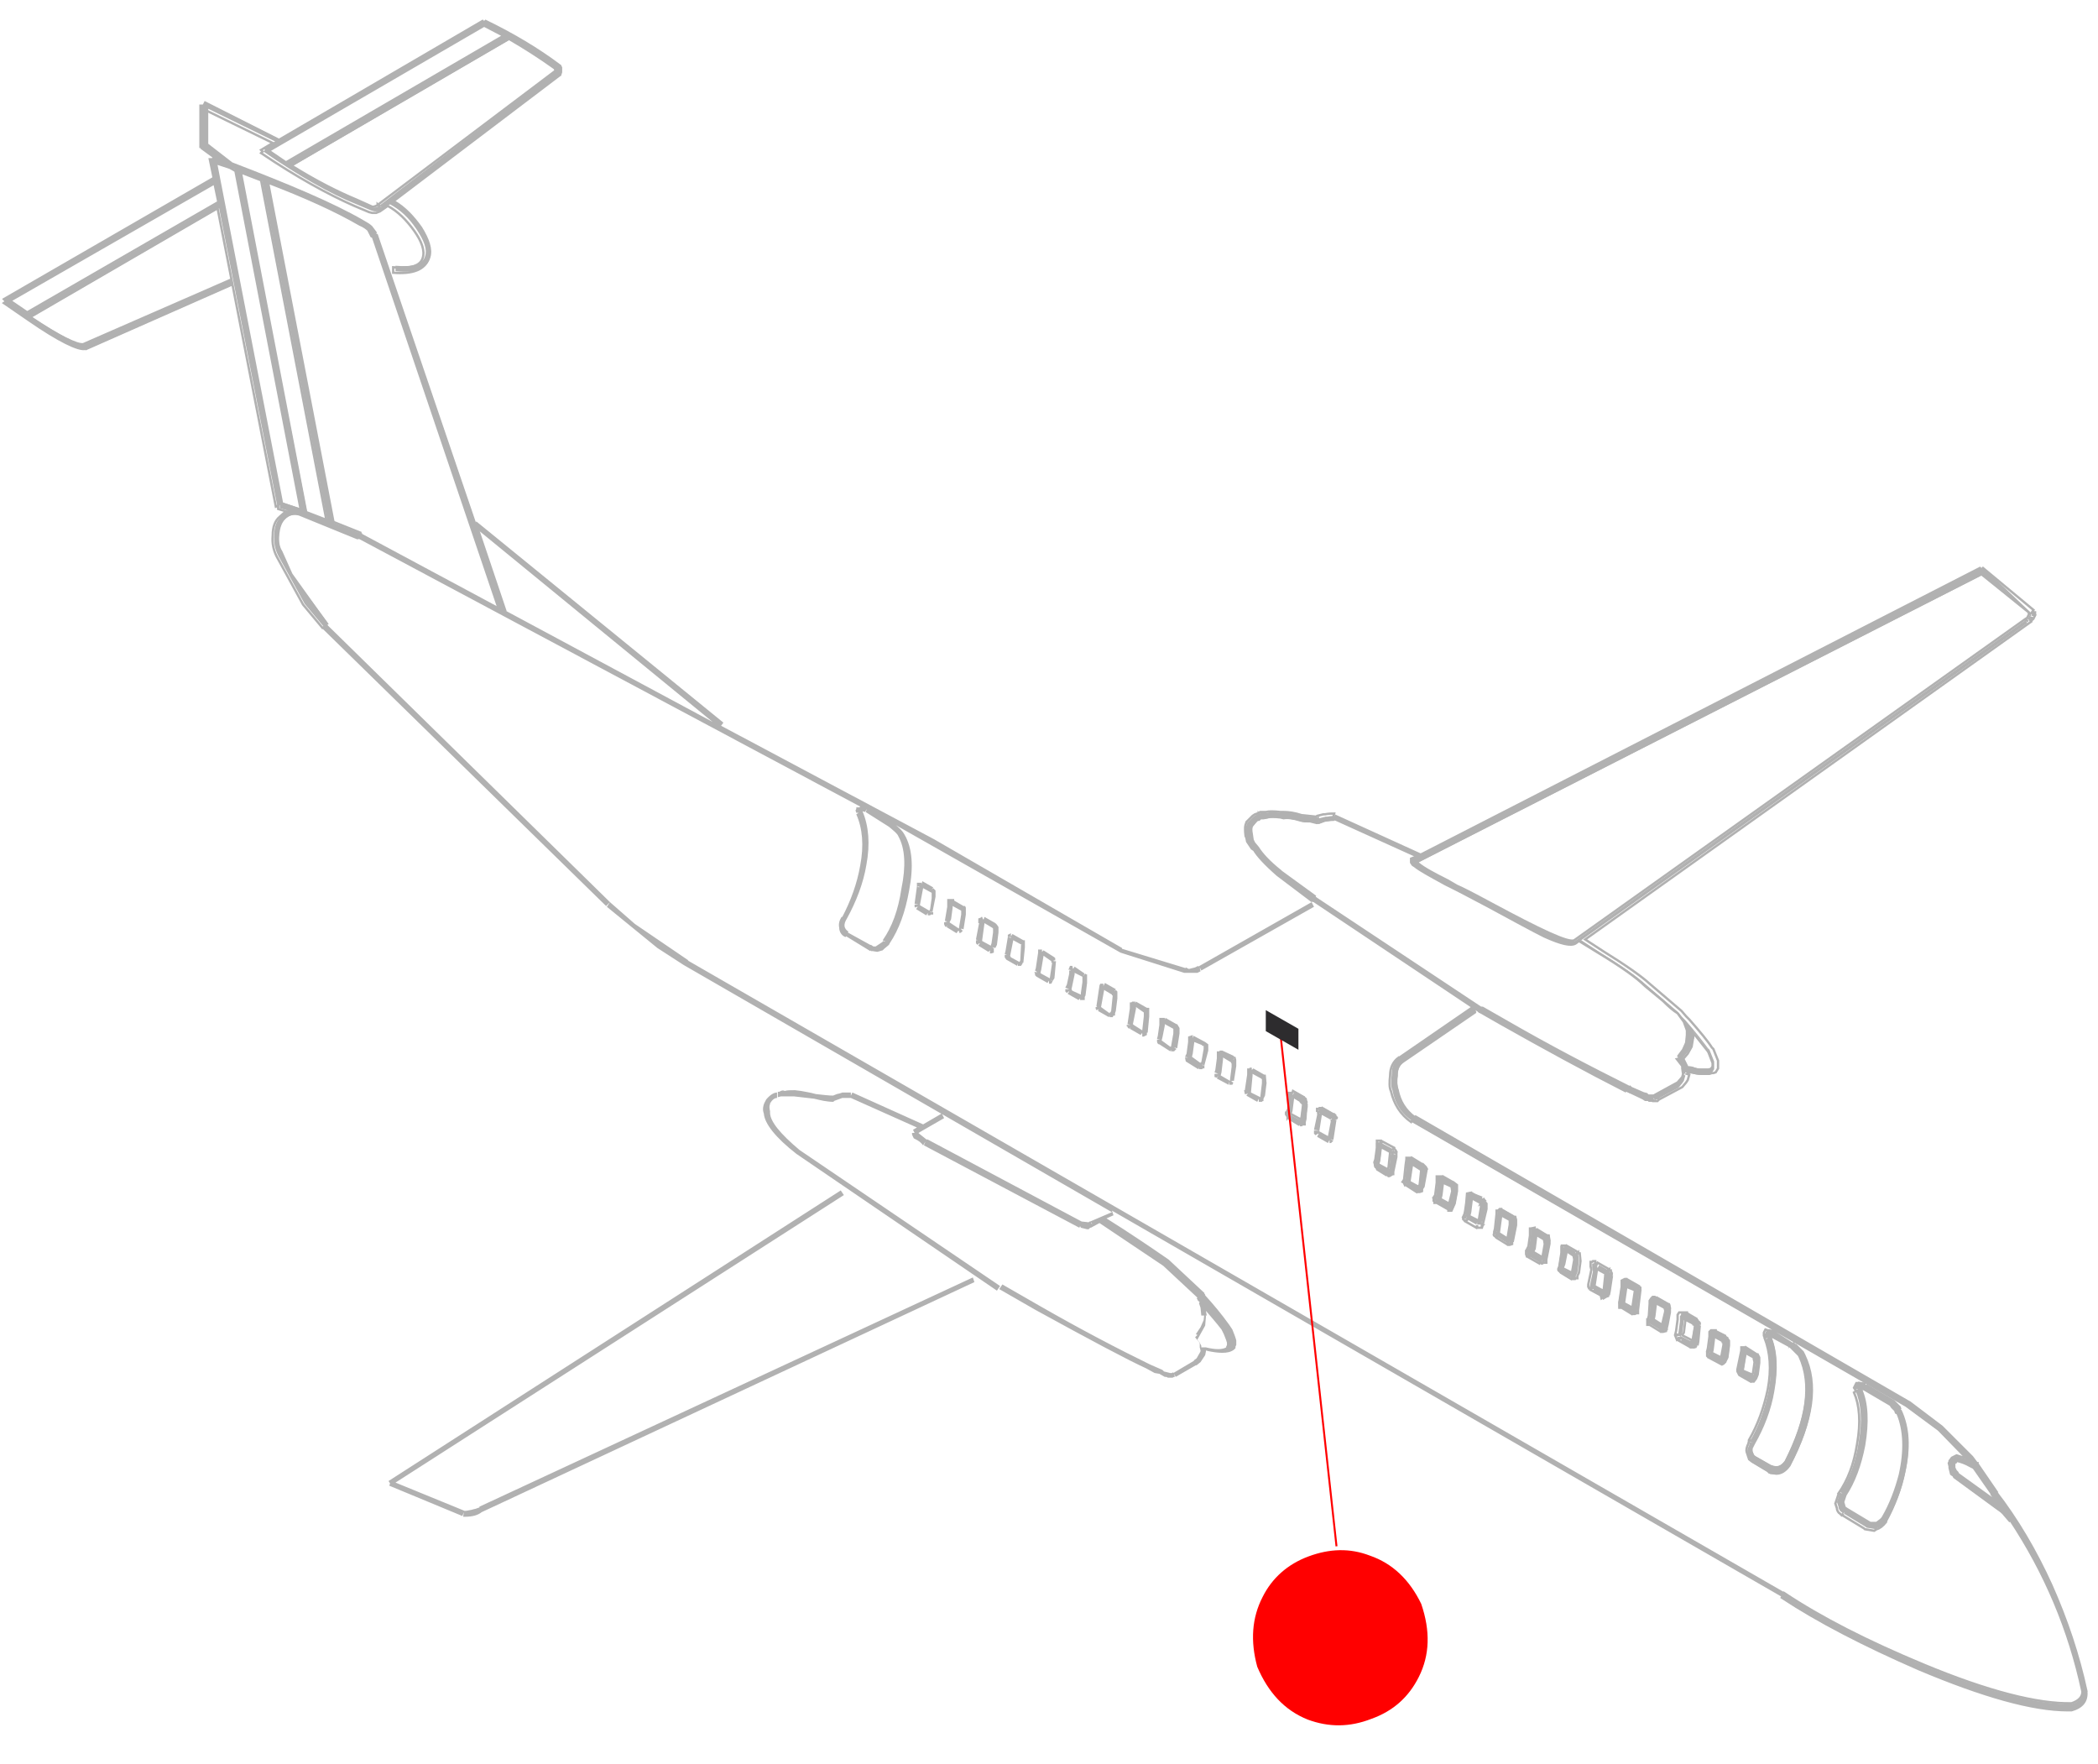 <?xml version="1.0" encoding="utf-8"?>
<!-- Generator: Adobe Illustrator 24.3.0, SVG Export Plug-In . SVG Version: 6.00 Build 0)  -->
<svg version="1.1" id="Ebene_1" xmlns="http://www.w3.org/2000/svg" xmlns:xlink="http://www.w3.org/1999/xlink" x="0px" y="0px"
	 viewBox="0 0 270 227" style="enable-background:new 0 0 270 227;" xml:space="preserve">
<style type="text/css">
	.st0{fill:#B1B1B1;}
	.st1{fill:none;stroke:#B1B1B1;stroke-width:0.3;stroke-miterlimit:5;}
	.st2{fill:none;stroke:#FF0000;stroke-width:0.25;stroke-miterlimit:5;}
	.st3{fill:#2D2C2E;}
	.st4{fill:#FF0000;}
</style>
<path class="st0" d="M118.6,113.6h-0.6v0.5h0.3v0.1l-0.3-0.1l-0.3,2.2l0.5,0.1h-0.5v0.3l0.1,0.1l0.2-0.1h0.1l-0.2,0.3l1.3,0.8
	l0.2-0.3v0.3h0.3l0.1-0.1h0.3v-0.3h-0.3l-0.1-0.1l0.3,0.1l0.4-2v-0.8l-0.3-0.3l-0.2,0.2l0.2-0.3l-1.4-0.8l-0.1,0.4h0V113.6
	 M119.9,115.6l-0.2,1.4l-0.1,0.2l-1.2-0.7v-0.1l0.4-2.1l1.1,0.6V115.6 M147.9,130.8l0-1.1h-0.3l-1.4-0.8l-0.1,0.2v-0.2h-0.4
	l-0.1,0.1h-0.2v0.8l-0.3,2l0.4,0.1H145v0.2l0.1,0v0.1l0.2,0.2l0.2-0.2l-0.1,0.2l1.4,0.8l0.1-0.2h0.1v0.4h0.2l0.4-0.2v-0.3h0.1
	L147.9,130.8 M147.2,130.3v0.5l-0.2,1.8l-1.1-0.7l-0.1-0.1l0.4-2v-0.2L147.2,130.3 M149.2,131v0.9l-0.2,1.4l-0.1,0.4l0.4,0.1h-0.4
	v0.2c0,0.2,0.1,0.4,0.3,0.4l1.4,0.9l0.1-0.2v0.2h0.4l0.2-0.2l0.1-0.1l-0.3-0.2l0.4,0.1l0.3-1.9v-0.7l-0.3-0.5h-0.1l-1.4-0.8
	l-0.1,0.2V131H149.2 M149.9,132v-0.2l1.1,0.6v0.6l-0.3,1.7h-0.1l-1.1-0.8l0.1-0.4L149.9,132 M151.2,132L151.2,132L151.2,132
	L151.2,132 M155.5,135.2v-0.8l-0.4-0.3l-1.5-0.8l-0.1,0.3v-0.4l-0.6,0.2v0.7l-0.2,1.5l-0.2,0.4l0.4,0.1h-0.4l0.1,0.5l1.6,1l0.1-0.2
	v0.2h0.4l0.1-0.1h0.2v-0.4h-0.2l-0.1-0.1l0.3,0.1L155.5,135.2 M153.7,134.1L153.7,134.1l1,0.4v0.1h0.2v0.4l-0.3,1.7h-0.1v0.1
	l-1.1-0.8l0.1-0.4L153.7,134.1 M157.3,135.2H157l-0.1,0.1h-0.3v0.9l-0.2,1.5l-0.1,0.3l0.5,0.2h-0.5v0.4l0.3,0.1l0.2-0.3h0l-0.2,0.4
	l1.5,0.8l0.1-0.4v0.4h0.4l0.1-0.2v-0.1l-0.2-0.1l0-0.1h0.3l0.3-1.9v-0.8l-0.1-0.4h-0.2v-0.1L157.3,135.2v0.3V135.2 M157.4,136.3
	v-0.2l1,0.6h0l0.1,0.2v0.4l-0.2,1.6v0.2l-1.2-0.7v0l0.1-0.4L157.4,136.3 M158.8,136.2v0.1l-0.1,0.1L158.8,136.2 M142,126.9v-0.3
	h-0.4l-0.1,0.2l-0.4,2.7l0.1,0.1H141v0.2l0.1,0.2l0.3-0.1l-0.1,0.2l1.4,0.8l0.1-0.2v0.2h0.4l0.1-0.2h0.2v-0.3l0.1-0.3l0.2-1.6v-0.9
	l-0.2-0.2l-0.2,0.2l0.2-0.3l-1.4-0.8L142,126.9 M141.7,129.6L141.7,129.6l0.4-2.2l1,0.6v0.1l0.1,0l-0.2,2l-0.1,0.2h-0.1v0.1
	L141.7,129.6 M143.2,130.5L143.2,130.5h0.1H143.2 M138.3,124.4l-0.2,0.3l-0.1-0.4h-0.3l-0.2,0.5h0.2l0.1,0.1h-0.2v0.4l-0.3,1.4
	l-0.2,0.4l0.5,0.2h-0.5v0.3l0.2,0.2l0.2-0.2h0.1l-0.2,0.3l1.4,0.8l0.2-0.2v0.2h0.3l0.1,0h0.2v-0.4l0.1-0.2l0.2-1.6v-1.1h-0.1
	l-0.1-0.1l-0.1,0.1h-0.1v0.1l-0.1,0.1l0.1-0.2l0.1-0.1L138.3,124.4 M138.3,125.4v-0.2l1,0.5v0.7l-0.2,1.4l0,0.1v0.1l-1.1-0.5
	l-0.1-0.2L138.3,125.4 M135.8,123.3l-0.1-0.1l-1.4-0.9l-0.2,0.2v-0.3l-0.5,0h0v0.4l-0.3,2l-0.1,0.3l0.3,0.2l-0.4,0l0.1,0.2v0.2
	l0.2,0.2l0.2-0.3h0l-0.2,0.3l1.4,0.8l0.2-0.3v0.4h0.3l0.2-0.4v0l0.2-0.3l0.2-2.2h-0.3v-0.1h0.2v-0.2L135.8,123.3 M134,125.3
	l-0.1-0.1l0.1-0.4l0.3-1.8l1,0.7v0.2l0.1,0l-0.3,2L134,125.3L134,125.3 M135.3,126.1l0.1,0.1h-0.1V126.1 M122.8,115.9l0-0.2h-0.4
	l-0.3,0h-0.2v1l-0.3,1.8l0.3,0.1l-0.4,0.1v0.2c0,0.1,0.1,0.3,0.2,0.4l0.3-0.2l-0.2,0.2l0.2-0.2l-0.2,0.2l1.3,0.8l0.2-0.3h0.1
	l0.1,0.3l0.2-0.1l0.2-0.2l-0.2-0.2v-0.1l0.3,0.1l0.3-1.9v-0.8l0-0.1l-0.1-0.2h-0.2L122.8,115.9 M122.6,116.8v-0.2l1.1,0.6v0.5
	l-0.3,1.8l-1.2-0.8l0.2-0.4L122.6,116.8 M130.3,120.1h-0.2l-0.4,0.2v0.3h0.4v0.1l-0.4-0.1l-0.3,1.8l-0.1,0.4l0.3,0.1h-0.3v0.3
	l0.2,0.3l0.1-0.2l-0.1,0.2l1.4,0.8l0.1-0.3v0.3h0.4l0.2-0.3v-0.1h0.1l0.2-2v-0.8l0-0.1V121h-0.2l-1.4-0.8l-0.2,0.3V120.1
	 M131.5,121.6h-0.1l-0.1,2l-0.1,0.2l-1.1-0.6l-0.1-0.2l0.4-2V121L131.5,121.6 M128.3,119L128.3,119l-0.2-0.2l-1.4-0.8l-0.1,0.3
	l-0.1,0l-0.1-0.3h-0.1l-0.1,0.1l-0.3,0.1v0.6l0.1,0l-0.4,2.1l0.2,0.1h-0.2v0.4l0.2,0.2l0.2-0.2h0.1l-0.2,0.3l1.3,0.8l0.2-0.2v0.4
	h0.2l0.3-0.1V122h-0.1l-0.1-0.1l0.4,0.1l0.2-0.4l0.2-1.6v-0.7L128.3,119 M127.8,119.5v0.5l-0.2,1.4l-0.1,0.3l-1.1-0.6v0l0-0.1
	l0.3-2.2l1,0.6L127.8,119.5 M50,190.6l0.2,0.3l-0.1,0.3l9.4,3.9l0.2-0.5l-0.1,0.6h0.2c1,0,1.7-0.2,2.2-0.6l63.4-29.6l-0.2-0.6
	l-63.5,29.5v0.1l-0.3,0.1l0,0c-0.2,0.1-0.4,0.1-0.7,0.2c-0.5,0.1-0.9,0.2-1,0.1l-8.8-3.6l57.7-37l-0.4-0.6L50,190.6 M239.1,177.9
	h-0.2l-0.3,0.6l0.2,0.3h0.3l-0.3,0.2c0.7,1.6,0.9,3.8,0.4,6.6c-0.4,2.6-1.2,4.8-2.4,6.4l0.3,0.2l-0.3-0.1l-0.4,1.2l0.2,0.6
	c0,0.3,0.2,0.6,0.4,0.7l0.2,0.2l0.2-0.2l-0.1,0.2l2.8,1.7l0.1,0.1l1.2,0.2l0.3-0.2c0.4-0.1,0.8-0.4,1.2-0.9l-0.2-0.2l0.2,0.1
	c1.1-2,1.9-4,2.3-6.1c0.7-3.1,0.6-5.8-0.5-8.1l-0.2,0.1l0.2-0.2l-0.1-0.3l-0.8-0.8l-3.6-2.1l-0.1,0.3v-0.4l-0.2-0.1
	C239.4,177.9,239.2,177.8,239.1,177.9 M239.5,178.8v-0.1l0.4,0.1l3.4,2l0.2,0.3l0.4,0.4l0.1,0.3l0.2,0.1c1,2.1,1.1,4.8,0.3,7.9
	c-0.5,1.9-1.2,3.8-2.2,5.5c-0.1,0.2-0.3,0.4-0.8,0.7l-0.2,0h-0.4l-0.2,0l-3-1.8l-0.3-0.2l-0.2-0.7l0.3-0.9c1.1-1.7,1.9-3.9,2.4-6.4
	C240.3,183,240.2,180.6,239.5,178.8 M222.5,172.4l-0.1-0.1v-0.1l-0.3-0.2l-0.1,0.3l0.1-0.4l-1.2-0.6v-0.1h-0.6l-0.2,0.2v0.6
	l-0.2,1.5l-0.1,0.4l0.3,0.1h-0.3v0.5l0.1,0.1l0.3-0.2l-0.2,0.3l1.5,0.8l0.2-0.4l-0.2,0.4l0.2,0.1l0.2-0.1l0.2-0.2l-0.2-0.3l0.3,0.1
	l0.2-0.4l0.2-1.5v-0.6h-0.4l0.4-0.1V172.4 M221.7,172.7l0.1,0.1v0.4l-0.3,1.6l-1.2-0.6l0.1-0.4l0.2-1.6V172l1.1,0.6V172.7
	 M216.7,169l-0.2,0.1h-0.1l-0.2,0.3v0.6l-0.2,1.5l-0.1,0.4l0.4,0.1l-0.4,0.1l0.2,0.5l0.2-0.2h0.1l-0.1,0.3l1.4,0.8l0.2-0.3v0.3h0.4
	l0.1-0.2l-0.2-0.3l0.4,0.2l0.1-0.5l0.2-2.1l-0.3-0.1h0.3v-0.3l-0.2-0.2l-0.2,0.1h-0.1l0.2-0.3l-1.2-0.7V169H216.7 M217.9,170.6h0.1
	l-0.3,1.8l-0.1,0.2l-1.2-0.6l-0.1-0.1l0.2-0.3l0.2-1.6v-0.1l1,0.5l0.1,0.1V170.6 M213,167.2v-0.4h-0.2l-0.2,0.2l-0.2,0.3v0.4
	l-0.1,1.5l-0.1,0.4l0.2,0.1h-0.3v0.7h0.3l1.3,0.8l0.2-0.3v0.4h0.2l0.4-0.1V171l0.1-0.1v-0.2l0.1-0.4l0.3-1.6v-0.5h-0.4l0.4-0.1
	l-0.1-0.4h-0.1l-0.2-0.1l-0.2,0.2l0.2-0.2l-1.4-0.8L213,167.2 M212.8,169.8l0.1-0.4l0.2-1.6v-0.1l1.1,0.6l0.1,0.3v0.2l-0.4,1.7
	L212.8,169.8 M210.6,165.8l0.2-0.3l-1.4-0.8l-0.2,0.3v-0.4H209l-0.4,0.2h0v0.8l-0.3,2l0.3,0h-0.3v0.7h0.3l1.3,0.8l0.2-0.4v0.4h0.2
	l0.2-0.1h0.2v-0.4l0.3-2.5l-0.4-0.1h0.4v-0.1l0-0.1v-0.1l-0.3-0.2L210.6,165.8L210.6,165.8 M209.3,165.6L209.3,165.6l1,0.5l0.1,0.1
	l-0.3,2v0.2l-1.1-0.6L209.3,165.6 M205.2,162.5l-0.1,0.1h-0.2v0.6l0.1,0.4l-0.4,1.9v0.3l0.1,0.2l0.3-0.1h0.1l-0.2,0.3l1.3,0.7
	l0.1,0.4l0.5-0.3l0.3-0.1v-0.2h0.1l0.1-0.5l0.3-2l-0.4,0l0.4-0.1l-0.1-0.2v-0.1l-0.2,0v-0.1h0l-0.2,0.2l0.1-0.3l-1.4-0.8l-0.2,0.4
	l-0.1-0.4H205.2 M205.5,163.5v-0.2l1.1,0.6l0,0.1l-0.2,1.9l-0.1,0.2l-1.1-0.6L205.5,163.5 M224.6,173.4h-0.5v0.4l-0.5,2.4l0.3,0.1
	h-0.3v0.2l0.2,0.4h0.1v0.1l1.4,0.8l0.2-0.3v0.3h0.2l0.3-0.4l0.2-0.5l0.2-1.5v-0.7l-0.2-0.4h-0.1l-1.4-0.9l-0.1,0.4V173.4
	 M224.7,174.2l1.1,0.6v0.2l0.1,0.4l-0.2,1.4l-0.1,0.2l-1.2-0.5l0-0.2l0.3-1.8V174.2 M227.5,171.2l-0.2,0.1l-0.2,0.4v0.4l0.1,0.2
	l0.1-0.1h0.2l-0.3,0.2c0.7,1.8,0.9,4,0.4,6.6c-0.5,2.4-1.3,4.6-2.4,6.5l0.4,0.2l-0.4-0.1l-0.1,0.4c-0.2,0.4-0.3,0.7-0.2,1.1l0.2,0.6
	l0.1,0.3l0.4,0.3l0.2-0.2l-0.2,0.2l2,1.2v0l0.2,0.2l0.8,0.1c0.7,0,1.3-0.4,1.8-1.1l-0.2-0.2l0.2,0.2c3-5.7,3.6-10.4,1.9-14.1
	l-0.1-0.2L232,174l-0.9-0.9l-0.1,0l-0.2-0.2l-0.3,0.2l0.1-0.2l-2.2-1.4l-0.1,0.3l0-0.4l-0.2-0.1C228,171.2,227.8,171.2,227.5,171.2
	 M227.8,171.9l0.3,0.1l2.2,1.2l1.1,1.1l0.1,0.2c1.6,3.5,1,8-1.8,13.5c-0.5,0.7-1.1,0.9-1.8,0.6h0.1l-2.1-1.2l-0.2-0.2l-0.2-0.5
	c0-0.3,0-0.5,0.1-0.6l0.2-0.4c1.2-2.1,2.1-4.3,2.5-6.8c0.5-2.8,0.4-5.1-0.4-7V171.9 M187.5,152.5l-0.4-0.3l-0.1,0.4l-0.1,0l0.2-0.4
	l-1.4-0.8l-0.2,0.3v-0.3H185v0.8l-0.2,1.6l-0.2,0.3l0.4,0.1h-0.4v0.3l0.1,0v0.3h0.3l1.4,0.8l0.1-0.2v0.4h0.4l0.4-0.9l0.3-1.6V152.5
	 M185.7,152.2L185.7,152.2l1.1,0.5l0.1,0.6l-0.4,1.6l-1.1-0.6l0-0.1l0.1-0.4L185.7,152.2 M189.5,153.5l-0.2,0.3v-0.4l-0.5,0.1v0.1
	h-0.1v0.8l-0.2,1.4l-0.2,0.4l0.4,0.1h-0.4v0.2l0.2,0.2l0.3-0.1l-0.2,0.2l1.4,0.8l0.1-0.3v0.3h0.2l0.4,0v-0.2l0.1-0.1h-0.1v-0.1
	l0.1,0.1l0.5-2.1v-0.5h-0.5l0.5-0.1v-0.1l-0.2-0.2l-0.1-0.2l-0.4,0.3l0.2-0.4L189.5,153.5 M189.1,156.4l0.1-0.4l0.2-1.6v-0.2
	l1.1,0.6l0.1,0.5l-0.3,1.8L189.1,156.4L189.1,156.4 M201.4,160.3h-0.6v0.9l-0.3,1.9l0.2,0.1h-0.3v0.3l0.2,0.2l0.2-0.2l-0.1,0.3
	l1.3,0.8l0.2-0.3v0.3h0.3l0.1-0.1h0.2v-0.3l0.2-0.4l0.2-1.5l-0.1-1h-0.2l0-0.1l-0.1,0.1h-0.1l0.1-0.2l-1.4-0.8l-0.2,0.3V160.3
	 M202.5,161.6L202.5,161.6l0.1,0.6l-0.3,1.7l-1.2-0.6l0.2-0.5l0.3-1.5v-0.2L202.5,161.6 M197.8,158.2l-0.2,0.2v-0.4l-0.5,0.1H197
	v0.9l-0.2,1.4l-0.2,0.4l0.2,0.2h-0.3v0.3l0.1,0.3h0.3l-0.1,0.1l1.4,0.8l0.2-0.4l0.1,0.4h0.1l0.1-0.1h0.4v-0.4l0.4-2v-0.4h-0.4
	l0.4-0.1l-0.1-0.6h-0.2L197.8,158.2 M197.7,159.1v-0.1l1,0.6l0.1,0.6l-0.3,1.7l-1.2-0.7l0.2-0.4L197.7,159.1 M193,155.6l-0.1,0.1
	h-0.2v0.4l-0.2,1.9l-0.1,0.4l0.3,0.1h-0.3v0.1c-0.1,0.2,0,0.4,0.1,0.4l0.1,0.1l0.2-0.2l-0.1,0.3l1.3,0.8l0.2-0.3v0.4h0.2l0.3-0.1
	v-0.4h0.1l0.4-2v-0.7l-0.1-0.4h-0.2l0,0l-0.3,0.2l0.2-0.3l-1.4-0.8l-0.1,0.3v-0.4H193 M194.3,157l0,0.3v0.2l-0.3,1.8l-1.1-0.7v-0.1
	l0.3-2.2L194.3,157 M181,149v0.2H181v0.7l-0.2,1.9l-0.2,0.3l0.2,0.1v0.1l0.1,0.2l0.2-0.2l-0.1,0.2l1.4,0.9l0.2-0.4v0.4h0.2l0.3-0.1
	V153l0.1-0.3l0.4-2.2h-0.4l0.4-0.1l-0.1-0.2l-0.4-0.4H183l-1.3-0.8l-0.1,0.3V149H181 M181.7,150v-0.2l1.1,0.7l0.1,0.1l-0.2,1.9
	l-0.2,0.2l-1.1-0.6l0-0.1h0L181.7,150 M177.2,146.9v0.2h-0.1v0.8l-0.2,1.5l-0.1,0.3l0.3,0.2h-0.3l0.1,0.4l0.2,0.1l0.2-0.2l-0.2,0.4
	l1.3,0.8l0.2-0.3v0.4h0.2l0.3-0.2h0.1v-0.3l0.4-1.9v-0.5l-0.3-0.1l0.3-0.1c-0.1-0.2-0.2-0.3-0.3-0.4l-0.2,0.2l0.2-0.3l-1.5-0.8
	l-0.2,0.3v-0.4H177.2 M177.5,149.9v-0.1l0.1-0.4l0.2-1.6v-0.1l1.1,0.6l0.1,0.1l-0.2,1.9l-0.1,0.3L177.5,149.9 M172,144.1l-0.4,0
	l-0.2,0.1l-0.1-0.1l-0.4,2.1l-1.1-0.6v-0.1h-0.7v0.4l0.2,0.2l0.3-0.2h0.1l-0.2,0.4l1.4,0.8l0.2-0.4v0.4h0.2l0.1-0.1l0.2-0.2
	l-0.4-0.2l0.4,0.1L172,144.1 M169.5,143.1h0.4l0.1,0.2h0.2l0.1,0.1l1.1,0.6l0.1,0.1l0.1,0.1l0.2-0.1V144l0.4-0.1v-0.1l-0.2-0.1v-0.2
	l-0.1-0.1l-0.3,0.2l0.2-0.2l-1.4-0.8l-0.1,0.3v-0.3h-0.3l-0.1,0.1h-0.2V143.1 M169.5,143.1v0.4l-0.4,1.9l0.7,0.1l0.3-1.9v-0.2
	l-0.1-0.1h-0.2l-0.1-0.2H169.5 M165.9,140.5h-0.2v0.6h0.4l0.2-0.3v-0.3L165.9,140.5L165.9,140.5 M168.3,141.8l-0.1-0.2v-0.2
	l-0.2-0.1v-0.1l-1.4-0.8l-0.1,0.3l-0.2,0.3h-0.4v0.3l-0.1,1.5l-0.2,0.4l0.3,0.1h-0.4v0.2l0.2,0.3l0,0.1l0.2-0.3l-0.1,0.4l1.3,0.8
	l0.2-0.3l0.1,0.4h0.1l0.1-0.1h0.3v-0.3h-0.2l0-0.1l0.2,0.1l0.1-0.4l0.3-1.6v-0.5h-0.4L168.3,141.8 M167.6,142v0.3l-0.2,1.6l-0.1,0.2
	h-0.1l-1.1-0.6l-0.1-0.1l0.1-0.4l0.2-1.6v-0.2l1,0.6v0.1L167.6,142 M162.7,138.3L162.7,138.3l-1.4-0.8l-0.2,0.2v-0.3h-0.3l0,0.1
	h-0.3v0.8l-0.3,2l0.1,0h-0.2l0.1,0.5h0.1v0h0.1v0l0.2-0.1l-0.2,0.3l1.4,0.8l0.2-0.4v0.4h0.4l0.1-0.1h0.1v-0.3l0.2-0.4l0.2-1.6
	l-0.1-1.1H162.7 M162.6,138.6L162.6,138.6L162.6,138.6L162.6,138.6 M161.2,138.4v-0.2l1.1,0.6v0l0.1,0.1h0v0.5l-0.2,1.7h0v0.1
	l-1.2-0.6v-0.1L161.2,138.4 M162.3,141.4L162.3,141.4h0.2H162.3 M100,141.3v-0.7c-0.4,0-0.9,0.3-1.4,0.9l-0.1,0.2
	c-0.3,0.5-0.4,1.1-0.2,1.6c0.1,1.3,1.5,3.1,4.2,5.2l25.8,17.6l0.4-0.6L102.9,148c-2.5-2.1-3.8-3.7-3.8-4.8v-0.2
	c-0.1-0.4-0.1-0.7,0-0.9l0-0.1C99.4,141.5,99.7,141.3,100,141.3 M100.5,141.1h0.5c0.2,0,0.7,0,1.2,0l2.6,0.3
	c0.8,0.2,1.6,0.4,2.5,0.4h0V141c-0.6,0-1.4-0.1-2.3-0.2c-0.7-0.2-1.4-0.3-1.9-0.4l-0.8-0.1c-0.6,0-1,0-1.3,0.1
	c-0.2-0.1-0.4-0.1-0.7,0.1h-0.2v0.7L100.5,141.1 M78.5,116.1l-0.4,0.6l6.5,5.3l3.4,2.2h0l55.1,31.8l-2.8,1.2h-0.1l-0.1,0.1l-0.9-0.1
	l-19.9-10.6v0.1l-1-0.8l-0.1-0.1l3.3-1.9l-0.3-0.6l-2.4,1.4l-9.1-4.1l-0.2,0.4v-0.4h-1.1c0,0-0.2,0.1-0.7,0.2l-0.5,0.2l0.1,0.7
	l1.1-0.4h1.1l8.5,3.8l-0.5,0.3l0.2,0.4l-0.2,0h-0.1c-0.1,0.1,0,0.3,0.2,0.7l0.2,0.1c0.4,0.2,0.7,0.4,1,0.8l0.3-0.5l-0.2,0.5l20,10.6
	l0.1-0.2l0.1,0.2l0.8,0.2h0.2l0.2-0.2h0.1l1.1-0.6l8.2,5.5l4.4,4.1l-0.1,0.1c0,0,0.1,0.1,0.1,0.1v0.1l0.1,0.1
	c0.1,0.1,0.2,0.2,0.2,0.2l-0.1,0.1l0.2,0.6l0.1,1h0.7l-0.1-0.6c0.6,0.7,1.3,1.5,2,2.4l0.3,0.6c0.1,0.3,0.3,0.7,0.4,1.1v0.3l-0.1,0.2
	v0.1c-0.5,0.3-1.4,0.3-2.6,0l-0.6,0v-0.2l-0.2-0.4l-0.3-0.4l1-1.8l0.1-1.2L155,169l-0.1,0.9l-0.4,0.9l-0.6,0.9l0.2,0.1l-0.3,0.3
	l0.5,0.6l0.1,0.2v0.5l0.1,0.4v0.1l-0.1,0.2l-0.4,0.7l-0.4,0.3l0.1,0l-2.7,1.6v-0.1l-0.2,0.1h-0.2l-0.8-0.2l-0.2-0.2l-1.6-0.7
	c-4.1-2-8.9-4.5-14.3-7.6l-4.7-2.7l-0.4,0.6l4.7,2.7c7.1,3.9,11.8,6.4,14.2,7.5l1.1,0.6l0.6,0.1l0.7,0.4h0.2l0.2,0.1h0.6l0.2-0.1
	h0.1l-0.1-0.4l0.2,0.4l2.6-1.5h0.1l0.5-0.4l0.6-0.9l0.1-0.5V174l0-0.2l0.4,0.1c0.5,0.1,1.1,0.2,1.7,0.2s1.1-0.1,1.5-0.4l0.2-0.2
	v-0.2l0.1-0.2v-0.6c-0.1-0.4-0.3-0.9-0.5-1.4l-0.4-0.6c-1-1.4-2.1-2.7-3.1-3.8v-0.1l-0.1-0.1v-0.1l-4.6-4.3c-1-0.7-2.9-2-5.8-3.9
	l-2.2-1.4l0.9-0.4l-0.2-0.6l86.2,49.7l0.3-0.6L88.5,123.6l0.1,0l-6.9-4.7L78.5,116.1 M140.6,157.6l-0.2-0.2v-0.1L140.6,157.6
	 M41.7,80.7l-0.2,0.2L78,116.6l0.5-0.5L42.1,80.4L41.7,80.7 M71.8,9.5l0.3,0.1l0.1-0.3V8.7l-0.1-0.2l-0.3,0.1L72,8.4
	c-2.8-2.1-6-4-9.5-5.7l-0.2,0.2l-0.2-0.2L35.9,17.9l-9.5-4.8l-0.2,0.4h-0.4v5.3h0.4L26,19.1l1.5,1.1l-0.1,0.3l-0.4,0l0.5,2.4
	l-27,15.6l0.3,0.3L0.5,39l3.2,2.3c3.9,2.6,6.3,3.8,7.3,3.7l-0.1-0.5l0.2,0.5l18.8-8.3L29.7,36l-18.8,8.3v0c-0.8,0.1-3-1-6.8-3.5
	l24.1-14l7.5,38.4L36,65l0,0.4l1,0.3l-0.8,0.7c-0.6,0.6-0.9,1.4-0.9,2.4c-0.1,1,0.1,1.9,0.5,2.7l3.4,6.2l2.5,3l0.2-0.1l0.4-0.3v0
	L37.6,74l-1.3-2.9c-0.4-0.7-0.5-1.5-0.4-2.3c0-0.9,0.3-1.6,0.8-2c0.5-0.5,1.1-0.7,1.9-0.5l7.6,3.1h0l0.3-0.7l-3.5-1.4l-0.1-0.1
	l-8.4-43.6c4.8,1.8,8.7,3.6,11.8,5.4c0.5,0.2,0.9,0.5,1.1,0.7l0.4,0.8l0.2,0.1l16.2,47.6l0.2,0.6l0.6-0.2l0.1,0l-3.6-10.4l-0.2-0.8
	L48.6,30.1l-0.3,0l0.1-0.1h0.1v-0.1l-0.6-0.8c-0.3-0.3-0.7-0.5-1.2-0.8c-3.8-2.2-9.5-4.6-16.8-7.4l-3.1-2.4v-4.5l8.6,4.2l-1.5,0.9
	l0.2,0.2l-0.2,0.2c4.5,3.1,8.5,5.4,12,6.8l1.9,0.8l0.4,0.1h0.5l0.5-0.2l1-0.7c1.3,0.7,2.4,1.7,3.4,3.2s1.4,2.6,1.1,3.5
	c-0.3,1-1.5,1.4-3.8,1.2l0,0.7c2.6,0.3,4.1-0.3,4.5-1.8c0.3-1-0.1-2.3-1.1-3.9c-1-1.4-2.1-2.6-3.5-3.4L72,9.7L71.8,9.5 M71.4,8.8
	l0.1,0.3L48.9,26.4l0.2,0.3l-0.3-0.3l0,0.1l-0.2,0.1l-0.3,0.1H48l-2-0.9c-2.4-1-5.2-2.5-8.4-4.4l28-16.3C67.4,6.1,69.3,7.3,71.4,8.8
	 M62.3,3.3l2.5,1.3L36.8,21l-2.2-1.5L62.3,3.3 M29.6,21.6L29.6,21.6l0.6,0.2l8.4,43.6l-2.4-0.8L27.8,21L29.6,21.6 M27.6,23.6
	l0.5,2.5L3.5,40.3l-2.2-1.5L27.6,23.6 M31,22.2l2.7,1l8.4,43.7l-2.6-1L31,22.2 M92.8,93.4l0.3-0.4L61.3,67.1l-0.1,0.2l0.2,0.8
	l30.3,24.8L64.9,78.5l-0.6,0.2l-0.2-0.6l-17.7-9.5l-0.3,0.7h0l64.6,34.5l-0.1,0.1h-0.4v0.2l-0.1,0.2l0.1,0.3v0h0.3l-0.3,0.2
	c0.8,1.8,1,4,0.5,6.6c-0.4,2.3-1.2,4.5-2.3,6.6h-0.1c-0.3,0.5-0.4,0.9-0.3,1.4c0,0.5,0.3,1,0.8,1.2l0.1-0.1l3.1,1.9l0-0.1l0.1,0.1
	l0.2,0l0.6,0.1l0.7-0.2l0.2-0.2l0.6-0.5l0.1-0.2h0c1.2-1.8,2-4,2.5-6.8c0.6-3.1,0.4-5.5-0.6-7.2c-0.2-0.4-0.6-0.8-1.1-1.2l28.9,16.4
	l0.2-0.3l-0.2,0.3l8.2,2.6l0.2-0.6l-8.2-2.5v-0.1L120.2,108L92.8,93.4 M114.4,106.4c0.6,0.5,1.1,0.9,1.2,1.2c0.9,1.6,1,3.9,0.4,6.8
	c-0.4,2.7-1.2,4.9-2.4,6.6l0.4,0.2l-0.4-0.1h0v0.1l-0.9,0.6h-0.3l-0.3-0.2H112l-2.9-1.6l0.1-0.1c-0.6-0.4-0.7-0.9-0.2-1.7h0
	c1.2-2.2,2.1-4.5,2.5-6.9c0.5-2.7,0.3-5-0.5-6.9l0.3,0.1l0.3-0.4l-0.2,0.4L114.4,106.4 M182.2,143.8l-0.4,0.6l63.5,36.6l4.2,3.1
	l3.6,3.7l-1.3-0.4l-0.2,0.1l-0.2,0.1l-0.2,0.1l-0.3,0.4v0.1l-0.1,0.2l0.1,0.4v0.2l0.2,0.8l0.3,0.2l0.1,0.2l5.6,4.1
	c0.3,0.2,0.6,0.4,0.9,0.8l0.6,0.7l0.1-0.1c4.5,6.8,7.6,14.1,9.3,22.1c0,0.7-0.4,1.2-1.4,1.5c-4.3,0.1-10.7-1.5-19.1-5
	c-7.2-3-13.1-6.1-17.9-9.2l-0.3,0.6c4.7,3.1,10.6,6.1,17.6,9.1c8.3,3.5,14.7,5.3,19.2,5.3h0.5c1.4-0.4,2-1.2,1.9-2.4h-0.3l0.3-0.1
	c-1-4.5-2.5-9.1-4.5-13.6c-2.1-4.5-4.5-8.5-7.2-12.1h0.1l-2.4-3.5v-0.1h-0.1l-0.6-0.8l-3.9-3.9l-4.1-3.1L182.2,143.8 M251.7,188.2
	l0.1-0.2c0.4,0.1,1,0.3,1.8,0.7l0.4,0.2l2.3,3.3l0,0.1l0.7,1l-5-3.6l-0.1-0.2l-0.2-0.2l-0.2-0.4v-0.6L251.7,188.2 M169.1,116.7
	l-0.3-0.6l-14.6,8.3v-0.1l-0.4,0.2l-0.8,0.2l-0.4-0.2l-0.2,0.7l1.2,0l0.5,0l0.4-0.2l-0.1-0.5l0.2,0.4L169.1,116.7 M180.2,136
	l0.1,0.2L180.2,136c-0.8,0.5-1.1,1.3-1.1,2.3c-0.1,0.9-0.1,1.6,0.1,2c0.3,1.7,1.1,3,2.6,4l0.4-0.6c-1.2-0.9-1.9-2-2.2-3.5
	c-0.2-0.5-0.2-1.1-0.1-1.8v-0.1c0-0.8,0.3-1.3,0.9-1.8l9.2-6.3l-0.4-0.6L180.2,136 M169.3,115.4l-0.4,0.6l20.5,13.7l1.1,0.7l0.4-0.6
	l0.1,0v0L169.3,115.4 M171.7,105.3l-0.1,0.2l10.6,4.8l0.8-0.4l-11.2-5.1L171.7,105.3 M169.5,105.2l-1.9-0.2c-1-0.3-1.7-0.4-2.3-0.4
	l-0.4,0c-0.9-0.1-1.5-0.1-1.9,0l-0.7,0l-0.2,0.1l-0.2,0.1l-0.3,0.1l-0.3,0.2l-0.8,0.8v0.1c-0.2,0.3-0.2,0.9-0.1,1.7l0.1,0.2l0.1,0.5
	l0.6,0.9l0.3,0.2c0.4,0.7,1.4,1.8,3,3.2l4.5,3.4l0.4-0.6l-4.4-3.2l-0.1-0.1c-1.5-1.2-2.4-2.2-2.9-3l-0.5-0.6l-0.1-0.2l-0.1-0.2
	l-0.1-0.7c-0.1-0.5-0.1-0.9,0-1.1l0.5-0.6l0.2-0.2h0.2l0.2-0.2l-0.2-0.4v-0.1l0.2,0.3l0.1,0.2l0.1,0h0.2l0.5-0.1
	c0.3-0.1,0.9-0.1,1.7,0l0.4,0.1c0.5-0.1,1.3,0.1,2.2,0.3c0.2,0.1,0.6,0.1,1.2,0.1l0.8,0.2l0.2-0.4v0.4h0.1l0.8-0.3h0.1
	c0.6-0.1,0.9-0.1,1.1-0.1l0.1-0.2l0.1-0.4c-0.3,0-0.7,0-1.2,0.1h-0.2l-0.8,0.2L169.5,105.2 M255.3,73.1l-0.2,0.2l-0.2-0.2L183,109.9
	l-0.8,0.4h-0.1l-0.5,0.2v0.5l0.2,0.3l0.3,0.2c0.6,0.5,1.9,1.2,3.9,2.3l1.2,0.6c0,0,1.4,0.7,4.2,2.2c3.5,1.9,5.9,3.2,7.3,3.9
	c2.2,1,3.5,1.3,4.1,0.9l0.4-0.3l2.6,1.6c2.8,1.7,4.8,3.1,5.9,4.2l2.3,1.9c0.8,0.8,1.4,1.3,1.9,1.6l0.8,1.1l0.4,1.1v0.6l-0.1,1
	l-0.4,0.9l-0.6,0.8l0.2,0.3l-0.4,0.1l0.7,0.9v0.1l0,0.2l0.1,0.7l-0.1,0.4l-0.6,0.7l-3.1,1.7h-0.3l-0.1,0h-0.3l-0.2-0.2l-0.4-0.1
	l-1.6-0.7l-0.1-0.1l-0.2,0.3l0.1-0.3c-5-2.5-10.4-5.3-16.1-8.6l-2.8-1.6l-0.1,0l-0.4,0.6l2.8,1.6c5.5,3.1,10.8,6,16.1,8.7l0.1-0.1
	l1.7,0.8l0.4,0.2l0.3,0.2h0.4l0.1,0.1h0.6l0.2-0.2l-0.2-0.2v-0.1l0.2,0.3l3-1.6l0.5-0.6l0.2-0.3l0.2-0.7l-0.3-0.1l0.3-0.2l0-0.1
	l0.4,0.1c0.6,0.1,1,0.2,1.3,0.2h0.9l0.3-0.1h0.2l0.3-0.1l0.3-0.5v-1l-0.6-1.5l-0.2-0.2c-0.6-0.8-1.5-2-2.9-3.6l-0.4-0.4l-0.6-0.7
	l-4.1-3.5c-1.1-1-3.1-2.4-6-4.2l-2.3-1.5l57.4-40.8l-0.2-0.3l0.2,0.2l0.2-0.2l-0.2-0.2l0.3,0.1l0.2-0.4l-0.4-0.1h0.4v-0.3h-0.4
	l0.2-0.3L255.3,73.1 M261.2,78.9v0.3l-0.1,0.2l-0.1,0.2l-0.3,0.2l0.2,0.2l-0.2-0.2l-58,41.3c-0.7,0.3-4.3-1.3-10.8-4.8
	c-2.4-1.3-3.8-2.1-4.3-2.2l-1.2-0.7c-1.8-0.9-3.1-1.6-3.8-2.2l-0.2-0.1h0.1v-0.1l72.6-37L261.2,78.9 M217.7,134.5l0.2-1.2l-0.3,0
	h0.3v-0.6l1.9,2.4l0.1,0.2l0.5,1.3v0.6h-0.1l-0.1,0.2l-0.4,0.1h-0.8c-0.4,0-0.7,0-1.1-0.2c-0.3-0.1-0.6-0.1-0.8-0.1V137l-0.4-0.8
	l-0.1-0.1l0.6-0.7L217.7,134.5z"/>
<path id="AC2_0_Layer0_0_1_STROKES" class="st1" d="M183,109.9l71.8-36.8l0.2,0.2l0.2-0.2l6.5,5.4l-0.2,0.3h0.4v0.3h-0.4l0.4,0.1
	l-0.2,0.4l-0.3-0.1l0.2,0.2l-0.2,0.2l-0.2-0.2l0.2,0.3L204,120.9l2.3,1.5c2.9,1.8,4.9,3.2,6,4.2l4.1,3.5l0.6,0.7l0.4,0.4
	c1.4,1.6,2.4,2.8,2.9,3.6l0.2,0.2l0.6,1.5v1l-0.3,0.5l-0.3,0.1h-0.2l-0.3,0.1h-0.9c-0.3,0-0.7,0-1.3-0.2l-0.4-0.1l0,0.1l-0.3,0.2
	l0.3,0.1l-0.2,0.7l-0.2,0.3l-0.5,0.6l-3,1.6l-0.2-0.3v0.1l0.2,0.2l-0.2,0.2h-0.6l-0.1-0.1h-0.4l-0.3-0.2l-0.4-0.2l-1.7-0.8l-0.1,0.1
	c-5.3-2.7-10.7-5.6-16.1-8.7l-2.8-1.6 M189.4,129.7l0.4,0.6l-9.2,6.3c-0.6,0.4-0.9,1-0.9,1.8v0.1c-0.1,0.7,0,1.3,0.1,1.8
	c0.3,1.5,1,2.6,2.2,3.5l-0.4,0.6c-1.4-1-2.2-2.3-2.6-4c-0.2-0.4-0.2-1.1-0.1-2c0-1,0.4-1.8,1.1-2.3l0.2,0.2l-0.1-0.2L189.4,129.7z
	 M168.9,116l-4.5-3.4c-1.6-1.4-2.6-2.5-3-3.2l-0.3-0.2l-0.6-0.9l-0.1-0.5l-0.1-0.2c-0.1-0.8-0.1-1.4,0.1-1.7v-0.1l0.8-0.8l0.3-0.2
	l0.3-0.1l0.2-0.1l0.2-0.1l0.7,0c0.4-0.1,1-0.1,1.9,0l0.4,0c0.6,0,1.4,0.1,2.3,0.4l1.9,0.2l0.1-0.1l0.8-0.2h0.2
	c0.5-0.1,0.9-0.1,1.2-0.1l-0.1,0.4 M183,109.9l-0.8,0.4h-0.1l-0.5,0.2v0.5l0.2,0.3l0.3,0.2c0.6,0.5,1.9,1.2,3.9,2.3l1.2,0.6
	c0,0,1.4,0.7,4.2,2.2c3.5,1.9,5.9,3.2,7.3,3.9c2.2,1,3.5,1.3,4.1,0.9l0.4-0.3l2.6,1.6c2.8,1.7,4.8,3.1,5.9,4.2l2.3,1.9
	c0.8,0.8,1.4,1.3,1.9,1.6l0.8,1.1l0.4,1.1v0.6l-0.1,1l-0.4,0.9l-0.6,0.8l0.2,0.3l-0.4,0.1l0.7,0.9v0.1l0,0.2l0.1,0.7l-0.1,0.4
	l-0.6,0.7l-3.1,1.7h-0.3l-0.1,0h-0.3l-0.2-0.2l-0.4-0.1l-1.6-0.7l-0.1-0.1l-0.2,0.3l0.1-0.3c-5-2.5-10.4-5.3-16.1-8.6l-2.8-1.6
	l-0.1,0l-0.4,0.6 M261.2,78.9l-6.2-5l-72.6,37v0.1h-0.1l0.2,0.1c0.7,0.6,2,1.3,3.8,2.2l1.2,0.7c0.5,0.2,1.9,0.9,4.3,2.2
	c6.5,3.5,10.1,5.2,10.8,4.8l58-41.3l0.2,0.2l-0.2-0.2l0.3-0.2l0.1-0.2l0.1-0.2V78.9z M217.2,135.6l-0.6,0.7l0.1,0.1l0.4,0.8v0.2
	c0.2,0,0.5,0,0.8,0.1c0.4,0.1,0.7,0.2,1.1,0.2h0.8l0.4-0.1l0.1-0.2h0.1v-0.6l-0.5-1.3l-0.1-0.2l-1.9-2.4v0.6h-0.3l0.3,0l-0.2,1.2
	L217.2,135.6z M171.7,105.5c-0.2,0-0.5,0-1.1,0.1h-0.1l-0.8,0.3h-0.1v-0.4l-0.2,0.4l-0.8-0.2c-0.5,0-0.9,0-1.2-0.1
	c-0.9-0.3-1.7-0.4-2.2-0.3l-0.4-0.1c-0.8-0.1-1.4-0.1-1.7,0l-0.5,0.1h-0.2l-0.1,0l-0.1-0.2l-0.2-0.3v0.1l0.2,0.4l-0.2,0.2h-0.2
	l-0.2,0.2l-0.5,0.6c-0.1,0.2-0.1,0.6,0,1.1l0.1,0.7l0.1,0.2l0.1,0.2l0.5,0.6c0.5,0.8,1.4,1.8,2.9,3l0.1,0.1l4.4,3.2 M171.7,105.3
	l-0.1,0.2 M169.3,115.4l-0.4,0.6 M46.1,69.3l-7.6-3.1c-0.8-0.2-1.4,0-1.9,0.5c-0.5,0.5-0.7,1.2-0.8,2c-0.1,0.9,0,1.7,0.4,2.3
	l1.3,2.9l4.5,6.3v0 M229.3,205.6l0.3-0.6c4.8,3.2,10.7,6.2,17.9,9.2c8.4,3.5,14.8,5.1,19.1,5c0.9-0.3,1.4-0.8,1.4-1.5
	c-1.7-8-4.8-15.3-9.3-22.1l-0.1,0.1L258,195c-0.3-0.4-0.6-0.6-0.9-0.8l-5.6-4.1l-0.1-0.2l-0.3-0.2l-0.2-0.8v-0.2l-0.1-0.4l0.1-0.2
	V188l0.3-0.4l0.2-0.1l0.2-0.1l0.2-0.1l1.3,0.4l-3.6-3.7l-4.2-3.1l-63.5-36.6l0.4-0.6l63.6,36.8l4.1,3.1l3.9,3.9l0.6,0.8h0.1v0.1
	l2.4,3.5h-0.1c2.8,3.6,5.2,7.7,7.2,12.1c2,4.5,3.5,9,4.5,13.6l-0.3,0.1h0.3c0.1,1.2-0.5,2-1.9,2.4h-0.5c-4.5,0-10.9-1.8-19.2-5.3
	C239.8,211.7,234,208.7,229.3,205.6z M41.7,80.7l-0.2,0.1l-2.5-3l-3.4-6.2c-0.4-0.8-0.6-1.7-0.5-2.7c0-1.1,0.3-1.9,0.9-2.4l0.8-0.7
	l-1-0.3l0-0.4l-0.3,0.1l-7.5-38.4l-24.1,14c3.7,2.5,6,3.6,6.8,3.5v0L29.7,36l0.2,0.6l-18.8,8.3l-0.2-0.5l0.1,0.5
	c-0.9,0.2-3.4-1-7.3-3.7L0.5,39l0.3-0.2l-0.3-0.3l27-15.6L27,20.5l0.4,0l0.1-0.3L26,19.1l0.2-0.2h-0.4v-5.3h0.4l0.2-0.4l9.5,4.8
	L62.1,2.7l0.2,0.2l0.2-0.2C66,4.4,69.2,6.3,72,8.4l-0.2,0.2l0.3-0.1l0.1,0.2v0.6l-0.1,0.3l-0.3-0.1L72,9.7L50.5,26
	c1.3,0.8,2.5,2,3.5,3.4c1,1.6,1.4,2.9,1.1,3.9c-0.4,1.4-2,2-4.5,1.8l0-0.7c2.3,0.2,3.5-0.2,3.8-1.2c0.3-0.9-0.1-2.1-1.1-3.5
	s-2.1-2.5-3.4-3.2l-1,0.7l-0.5,0.2h-0.5l-0.4-0.1l-1.9-0.8c-3.4-1.5-7.4-3.7-12-6.8l0.2-0.2l-0.2-0.2l1.5-0.9l-8.6-4.2v4.5l3.1,2.4
	c7.4,2.7,13,5.1,16.8,7.4c0.6,0.3,1,0.5,1.2,0.8l0.6,0.8V30h-0.1l-0.1,0.1l0.3,0l12.7,37.1l0.2,0.8 M64.9,78.5l-0.6,0.2l-0.2-0.6
	 M46.5,68.6l-0.3,0.7h0 M166.3,140.7l0.1-0.3l1.4,0.8v0.1l0.2,0.1v0.2l0.1,0.2l-0.4,0.1h0.4v0.5L168,144l-0.1,0.4l-0.2-0.1l0,0.1
	h0.2v0.3h-0.3l-0.1,0.1h-0.1l-0.1-0.4l-0.2,0.3l-1.3-0.8l0.1-0.4l-0.2,0.3l0-0.1l-0.2-0.3v-0.2h0.4l-0.3-0.1l0.2-0.4l0.1-1.5V141
	 M166.3,140.7l-0.2,0.3h-0.4 M169.5,143.1v-0.4h0.2l0.1-0.1h0.3v0.3l0.1-0.3l1.4,0.8l-0.2,0.2l0.3-0.2l0.1,0.1v0.2l0.2,0.1v0.1
	l-0.4,0.1v0.1l-0.2,0.1l-0.1-0.1 M170.2,143.4L170.2,143.4l-0.2-0.1l-0.1-0.2h-0.4 M167.6,142l-0.2-0.2v-0.1l-1-0.6v0.2l-0.2,1.6
	l-0.1,0.4l0.1,0.1l1.1,0.6h0.1l0.1-0.2l0.2-1.6V142z M171.3,144l-0.1-0.1l-1.1-0.6 M177.2,147v-0.2h0.5v0.4l0.2-0.3l1.5,0.8
	l-0.2,0.3l0.2-0.2c0.1,0.1,0.2,0.2,0.3,0.4l-0.3,0.1l0.3,0.1v0.5l-0.4,1.9v0.3h-0.1l-0.3,0.2h-0.2v-0.4l-0.2,0.3l-1.3-0.8l0.2-0.4
	l-0.2,0.2l-0.2-0.1l-0.1-0.4h0.3l-0.3-0.2l0.1-0.3l0.2-1.5L177.2,147L177.2,147z M177.5,149.9l1.1,0.6l0.1-0.3l0.2-1.9l-0.1-0.1
	l-1.1-0.6v0.1l-0.2,1.6l-0.1,0.4V149.9z M181,149.2V149h0.6v0.3l0.1-0.3l1.3,0.8h0.1l0.4,0.4l0.1,0.2l-0.4,0.1h0.4l-0.4,2.2L183,153
	v0.3l-0.3,0.1h-0.2v-0.4l-0.2,0.4l-1.4-0.9l0.1-0.2l-0.2,0.2l-0.1-0.2v-0.1l-0.2-0.1l0.2-0.3l0.2-1.9L181,149.2L181,149.2z
	 M181.7,150l-0.3,2h0l0,0.1l1.1,0.6l0.2-0.2l0.2-1.9l-0.1-0.1l-1.1-0.7V150z M193,155.6h0.2v0.4l0.1-0.3l1.4,0.8l-0.2,0.3l0.3-0.2
	l0,0h0.2l0.1,0.4v0.7l-0.4,2h-0.1v0.4l-0.3,0.1h-0.2v-0.4l-0.2,0.3l-1.3-0.8l0.1-0.3l-0.2,0.2l-0.1-0.1c-0.2-0.1-0.2-0.2-0.1-0.4
	v-0.1h0.3l-0.3-0.1l0.1-0.4l0.2-1.9v-0.4h0.2L193,155.6z M194.3,157l-1.1-0.6l-0.3,2.2v0.1l1.1,0.7l0.3-1.8v-0.2L194.3,157z
	 M197.8,158.2l1.3,0.8h0.2l0.1,0.6l-0.4,0.1h0.4v0.4l-0.4,2v0.4h-0.4l-0.1,0.1h-0.1l-0.1-0.4l-0.2,0.4l-1.4-0.8l0.1-0.1h-0.3
	l-0.1-0.3V161h0.3l-0.2-0.2l0.2-0.4l0.2-1.4v-0.9h0.1l0.5-0.1v0.4L197.8,158.2z M197.7,159.1l-0.2,1.6l-0.2,0.4l1.2,0.7l0.3-1.7
	l-0.1-0.6l-1-0.6V159.1z M201.4,160.3v0.3l0.2-0.3l1.4,0.8l-0.1,0.2h0.1l0.1-0.1l0,0.1h0.2l0.1,1l-0.2,1.5l-0.2,0.4v0.3h-0.2
	l-0.1,0.1h-0.3v-0.3l-0.2,0.3l-1.3-0.8l0.1-0.3l-0.2,0.2l-0.2-0.2v-0.3h0.3l-0.2-0.1l0.3-1.9v-0.9H201.4z M202.5,161.6l-0.9-0.6v0.2
	l-0.3,1.5l-0.2,0.5l1.2,0.6l0.3-1.7L202.5,161.6L202.5,161.6z M188.8,153.6L188.8,153.6l0.5-0.1v0.4l0.2-0.3l1.3,0.8l-0.2,0.4
	l0.4-0.3l0.1,0.2l0.2,0.2v0.1l-0.5,0.1h0.5v0.5l-0.5,2.1l-0.1-0.1v0.1h0.1l-0.1,0.1v0.2l-0.4,0h-0.2v-0.3l-0.1,0.3l-1.4-0.8l0.2-0.2
	l-0.3,0.1l-0.2-0.2v-0.2h0.4l-0.4-0.1l0.2-0.4l0.2-1.4L188.8,153.6L188.8,153.6z M190.3,157.1l0.3-1.8l-0.1-0.5l-1.1-0.6v0.2
	l-0.2,1.6l-0.1,0.4v0.1L190.3,157.1z M187.5,152.5v0.8l-0.3,1.6l-0.4,0.9h-0.4v-0.4l-0.1,0.2l-1.4-0.8h-0.3v-0.3l-0.1,0v-0.3h0.4
	l-0.4-0.1l0.2-0.3l0.2-1.6v-0.8h0.6v0.3l0.2-0.3l1.4,0.8l-0.2,0.4l0.1,0l0.1-0.4L187.5,152.5z M185.7,152.2l-0.2,1.6l-0.1,0.4l0,0.1
	l1.1,0.6l0.4-1.6l-0.1-0.6L185.7,152.2L185.7,152.2z M227.5,171.2c0.3,0,0.5,0.1,0.6,0.1l0.2,0.1l0,0.4l0.1-0.3l2.2,1.4l-0.1,0.2
	l0.3-0.2l0.2,0.2l0.1,0l0.9,0.9l0.1,0.2l0.1,0.2c1.8,3.7,1.1,8.4-1.9,14.1l-0.2-0.2l0.2,0.2c-0.5,0.7-1.1,1.1-1.8,1.1l-0.8-0.1
	l-0.2-0.2v0l-2-1.2l0.2-0.2l-0.2,0.2l-0.4-0.3l-0.1-0.3l-0.2-0.6c-0.1-0.3,0-0.7,0.2-1.1l0.1-0.4l0.4,0.1l-0.4-0.2
	c1.1-1.9,1.9-4.1,2.4-6.5c0.5-2.6,0.3-4.8-0.4-6.6l0.3-0.2h-0.2l-0.1,0.1l-0.1-0.2v-0.4l0.2-0.4L227.5,171.2z M227.8,171.9v0.1
	c0.8,1.9,0.9,4.2,0.4,7c-0.4,2.4-1.3,4.7-2.5,6.8l-0.2,0.4c-0.1,0.1-0.1,0.3-0.1,0.6l0.2,0.5l0.2,0.2l2.1,1.2H228
	c0.7,0.3,1.3,0.1,1.8-0.6c2.8-5.5,3.4-10,1.8-13.5l-0.1-0.2l-1.1-1.1l-2.2-1.2L227.8,171.9z M224.1,173.4h0.5v0.4l0.1-0.4l1.4,0.9
	h0.1l0.2,0.4v0.7l-0.2,1.5l-0.2,0.5l-0.3,0.4h-0.2v-0.3l-0.2,0.3l-1.4-0.8v-0.1h-0.1l-0.2-0.4v-0.2h0.3l-0.3-0.1l0.5-2.4V173.4z
	 M225.7,174.7l-1.1-0.6v0.3l-0.3,1.8l0,0.2l1.2,0.5l0.1-0.2l0.2-1.4l-0.1-0.4V174.7z M205.3,162.5l0.1,0.4l0.2-0.4l1.4,0.8l-0.1,0.3
	l0.2-0.2h0v0.1l0.2,0v0.1l0.1,0.2L207,164l0.4,0l-0.3,2l-0.1,0.5h-0.1v0.2l-0.3,0.1l-0.5,0.3l-0.1-0.4l-1.3-0.7l0.2-0.3h-0.1
	l-0.3,0.1l-0.1-0.2v-0.3l0.4-1.9l-0.1-0.4v-0.6h0.2l0.1-0.1H205.3z M205.5,163.5l-0.3,2l1.1,0.6l0.1-0.2l0.2-1.9l0-0.1l-1.1-0.6
	V163.5z M211.1,165.7v0.1l0,0.1v0.1h-0.4l0.4,0.1l-0.3,2.5v0.4h-0.2l-0.2,0.1h-0.2v-0.4l-0.2,0.4l-1.3-0.8h-0.3v-0.7h0.3l-0.3,0
	l0.3-2v-0.8h0l0.4-0.2h0.2v0.4l0.2-0.3l1.4,0.8l-0.2,0.3h0l0.2-0.2L211.1,165.7z M209.3,165.6l-0.3,2.1l1.1,0.6v-0.2l0.3-2l-0.1-0.1
	L209.3,165.6L209.3,165.6z M213,167.2l0.1-0.2l1.4,0.8l-0.2,0.2l0.2-0.2l0.2,0.1h0.1l0.1,0.4l-0.4,0.1h0.4v0.5l-0.3,1.6l-0.1,0.4
	v0.2l-0.1,0.1v0.1l-0.4,0.1h-0.2v-0.4l-0.2,0.3l-1.3-0.8h-0.3v-0.7h0.3l-0.2-0.1l0.1-0.4l0.1-1.5v-0.4l0.2-0.3l0.2-0.2h0.2V167.2z
	 M212.8,169.8l1.1,0.7l0.4-1.7v-0.2l-0.1-0.3l-1.1-0.6v0.1l-0.2,1.6L212.8,169.8z M216.5,169l0.2-0.1h0.4v0.1l1.2,0.7l-0.2,0.3h0.1
	l0.2-0.1l0.2,0.2v0.3h-0.3l0.3,0.1l-0.2,2.1l-0.1,0.5l-0.4-0.2l0.2,0.3l-0.1,0.2h-0.4V173l-0.2,0.3l-1.4-0.8l0.1-0.3h-0.1l-0.2,0.2
	l-0.2-0.5l0.4-0.1l-0.4-0.1l0.1-0.4l0.2-1.5v-0.6l0.2-0.3H216.5z M217.9,170.3l-1-0.5v0.1l-0.2,1.6l-0.2,0.3l0.1,0.1l1.2,0.6
	l0.1-0.2l0.3-1.8h-0.1v-0.2L217.9,170.3z M221.7,172.7v-0.1l-1.1-0.6v0.1l-0.2,1.6l-0.1,0.4l1.2,0.6l0.3-1.6v-0.4L221.7,172.7z
	 M222.5,172.6v0.6l-0.2,1.5l-0.2,0.4l-0.3-0.1l0.2,0.3l-0.2,0.2l-0.2,0.1l-0.2-0.1l0.2-0.4l-0.2,0.4l-1.5-0.8l0.2-0.3l-0.3,0.2
	l-0.1-0.1V174h0.3l-0.3-0.1l0.1-0.4l0.2-1.5v-0.6l0.2-0.2h0.6v0.1l1.2,0.6l-0.1,0.4l0.1-0.3l0.3,0.2v0.1l0.1,0.1V172.6h-0.4H222.5z
	 M238.8,178.9l-0.2-0.3l0.3-0.6h0.2c0.1-0.1,0.3,0,0.6,0.1l0.2,0.1v0.4l0.1-0.3l3.6,2.1l0.8,0.8l0.1,0.3l-0.2,0.2l0.2-0.1
	c1.1,2.2,1.2,4.9,0.5,8.1c-0.5,2.1-1.2,4.1-2.3,6.1l-0.2-0.1l0.2,0.2c-0.4,0.5-0.8,0.8-1.2,0.9l-0.3,0.2l-1.2-0.2l-0.1-0.1l-2.8-1.7
	l0.1-0.2l-0.2,0.2l-0.2-0.2c-0.2-0.1-0.4-0.4-0.4-0.7l-0.2-0.6l0.4-1.2l0.3,0.1l-0.3-0.2c1.2-1.7,2-3.8,2.4-6.4
	c0.5-2.8,0.3-5-0.4-6.6l0.3-0.2H238.8z M239.5,178.8c0.8,1.8,0.9,4.2,0.4,7.2c-0.5,2.6-1.3,4.7-2.4,6.4l-0.3,0.9l0.2,0.7l0.3,0.2
	l3,1.8l0.2,0h0.4l0.2,0c0.4-0.3,0.7-0.5,0.8-0.7c1-1.7,1.7-3.6,2.2-5.5c0.7-3.1,0.6-5.8-0.3-7.9l-0.2-0.1l-0.1-0.3l-0.4-0.4
	l-0.2-0.3l-3.4-2l-0.4-0.1V178.8z M251.7,188.2l-0.2,0.1v0.6l0.2,0.4l0.2,0.2l0.1,0.2l5,3.6l-0.7-1l0-0.1l-2.3-3.3l-0.4-0.2
	c-0.7-0.4-1.3-0.6-1.8-0.7L251.7,188.2z M71.4,8.8c-2.1-1.5-4-2.7-5.9-3.8l-28,16.3c3.2,2,6,3.4,8.4,4.4l2,0.9h0.2l0.3-0.1l0.2-0.1
	l0-0.1l0.3,0.3l-0.2-0.3L71.5,9.1L71.4,8.8z M62.3,3.3L34.6,19.4l2.2,1.5l28-16.3L62.3,3.3z M64.1,78.1L48,30.5l-0.2-0.1l-0.4-0.8
	c-0.2-0.2-0.6-0.5-1.1-0.7c-3.1-1.8-7.1-3.6-11.8-5.4l8.4,43.6l0.1,0.1l3.5,1.4 M29.6,21.6L27.8,21l8.5,43.8l2.4,0.8l-8.4-43.6
	L29.6,21.6L29.6,21.6z M27.6,23.6L1.3,38.7l2.2,1.5L28.1,26L27.6,23.6z M31,22.2l8.4,43.7l2.6,1l-8.4-43.7L31,22.2z M42.1,80.4
	l-0.4,0.3 M61.5,68.1L65,78.5l-0.1,0"/>
<path id="Layer0_0_MEMBER_1_MEMBER_0_1_STROKES" class="st2" d="M164.8,133.2L172,199"/>
<path class="st3" d="M162.9,130v2.7l4.2,2.4v-2.7L162.9,130z"/>
<path class="st4" d="M182.6,215.8c1.4-2.8,1.5-5.9,0.3-9.4c-1.5-3.1-3.7-5.2-6.6-6.2c-2.6-1-5.2-0.9-7.9,0.1c-2.7,1-4.7,2.8-5.9,5.2
	c-1.4,2.7-1.6,5.7-0.7,9c1.4,3.3,3.5,5.6,6.5,6.8c2.7,1,5.4,1,8.2-0.1C179.3,220.2,181.3,218.4,182.6,215.8z"/>
</svg>
